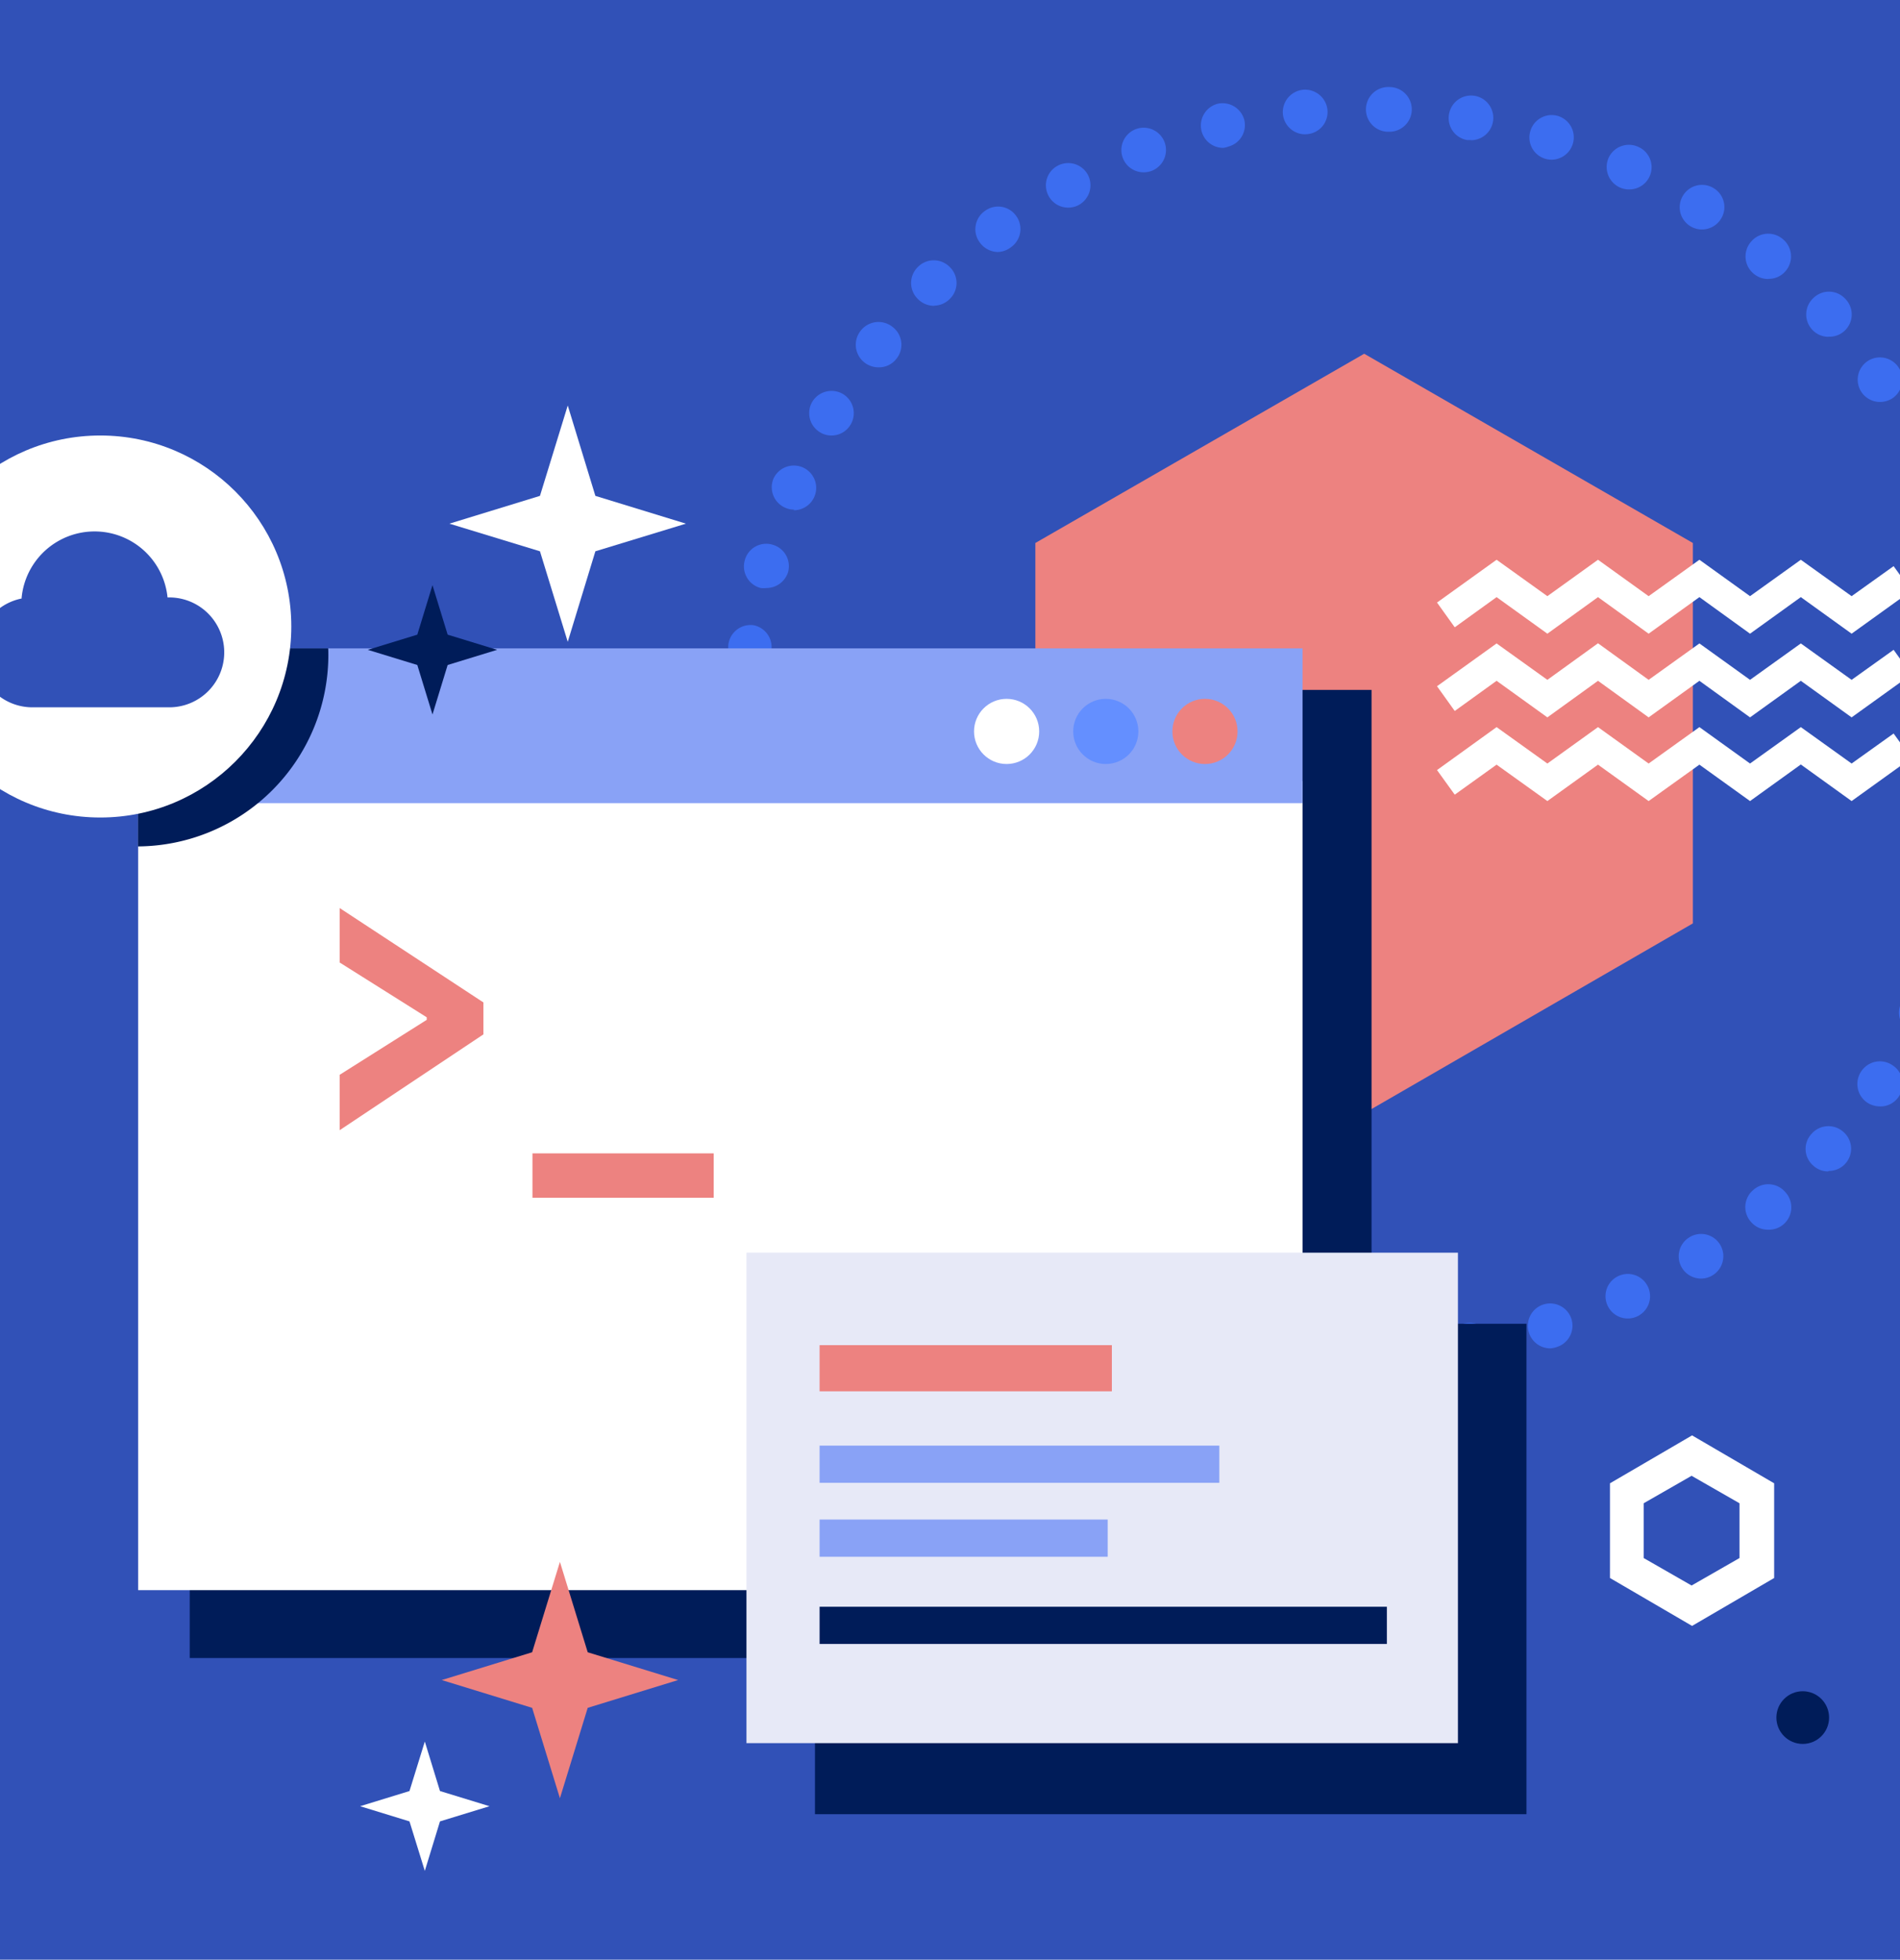 <svg xmlns="http://www.w3.org/2000/svg" viewBox="0 0 118.97 122.71"><defs><style>.cls-1{fill:#3151b7;}.cls-2{fill:#ed8280;}.cls-3{fill:#001c59;}.cls-4{fill:#3c6df0;}.cls-5{fill:#fff;}.cls-6{fill:#89a2f6;}.cls-7{fill:#648fff;}.cls-8{fill:#e7e9f7;}</style></defs><title>Docs Icon 2</title><g id="Docs_Icon_2" data-name="Docs Icon 2"><rect class="cls-1" x="-20.52" y="-18.65" width="160" height="160"/><path class="cls-2" d="M64.83,57.82V34L85.42,22.15,106,34V57.82L85.42,69.71Z"/><circle class="cls-3" cx="112.88" cy="107.55" r="1.65"/><path class="cls-4" d="M86.84,86.14h0a1.4,1.4,0,0,1-1.4-1.35h0a1.4,1.4,0,0,1,1.36-1.44h0a1.4,1.4,0,0,1,1.44,1.35h0a1.4,1.4,0,0,1-1.36,1.44ZM81.64,86H81.5a1.39,1.39,0,0,1-1.25-1.53h0a1.39,1.39,0,0,1,1.53-1.25h0A1.4,1.4,0,0,1,81.64,86ZM92,85.63h0a1.4,1.4,0,0,1-1.38-1.17h0a1.39,1.39,0,0,1,1.15-1.6h0A1.39,1.39,0,0,1,93.4,84h0a1.4,1.4,0,0,1-1.15,1.61h0Zm-15.51-.52h0a1.86,1.86,0,0,1-.33,0h0a1.41,1.41,0,0,1-1-1.69h0a1.4,1.4,0,0,1,1.68-1h0a1.4,1.4,0,0,1-.32,2.76Zm20.57-.68h0a1.4,1.4,0,0,1-1.33-1h0a1.4,1.4,0,0,1,.92-1.75h0a1.4,1.4,0,0,1,1.75.92h0a1.4,1.4,0,0,1-.93,1.75h0A1.52,1.52,0,0,1,97.08,84.43Zm-25.54-.87h0a1.52,1.52,0,0,1-.51-.09h0a1.4,1.4,0,0,1-.8-1.81h0a1.4,1.4,0,0,1,1.81-.8h0a1.4,1.4,0,0,1-.5,2.7Zm30.4-1h0a1.39,1.39,0,0,1-1.26-.81h0a1.39,1.39,0,0,1,.68-1.85h0a1.39,1.39,0,0,1,1.85.68h0a1.39,1.39,0,0,1-.68,1.85A1.37,1.37,0,0,1,101.94,82.56ZM66.82,81.37h0a1.35,1.35,0,0,1-.67-.18h0a1.38,1.38,0,0,1-.55-1.89h0a1.39,1.39,0,0,1,1.89-.55h0a1.39,1.39,0,0,1-.67,2.62Zm39.69-1.31h0a1.4,1.4,0,0,1-1.18-.65h0a1.39,1.39,0,0,1,.43-1.92h0a1.39,1.39,0,0,1,1.93.42h0a1.4,1.4,0,0,1-.43,1.93h0A1.36,1.36,0,0,1,106.51,80.06Zm-44.07-1.5h0a1.29,1.29,0,0,1-.83-.27h0a1.39,1.39,0,0,1-.29-2h0a1.39,1.39,0,0,1,2-.29h0a1.39,1.39,0,0,1,.29,2A1.37,1.37,0,0,1,62.44,78.56ZM110.7,77h0a1.39,1.39,0,0,1-1.07-.5h0a1.39,1.39,0,0,1,.17-2h0a1.4,1.4,0,0,1,2,.16h0A1.4,1.4,0,0,1,110.7,77ZM58.47,75.2h0a1.39,1.39,0,0,1-1-.39h0a1.4,1.4,0,0,1,0-2h0a1.41,1.41,0,0,1,2,0h0a1.4,1.4,0,0,1-1,2.4Zm56-1.85h0a1.38,1.38,0,0,1-.93-.36h0a1.38,1.38,0,0,1-.1-2h0a1.4,1.4,0,0,1,2-.1h0a1.39,1.39,0,0,1-.94,2.43ZM55,71.34h0a1.38,1.38,0,0,1-1.1-.53h0a1.39,1.39,0,0,1,.23-2h0a1.39,1.39,0,0,1,2,.23h0a1.39,1.39,0,0,1-.23,2A1.33,1.33,0,0,1,55,71.34Zm62.69-2.06h0a1.47,1.47,0,0,1-.79-.25h0a1.41,1.41,0,0,1-.36-1.94h0a1.4,1.4,0,0,1,2-.36h0a1.39,1.39,0,0,1,.35,1.94A1.37,1.37,0,0,1,117.67,69.28ZM52,67.05h0a1.38,1.38,0,0,1-1.2-.68h0a1.4,1.4,0,0,1,.48-1.92h0a1.41,1.41,0,0,1,1.92.49h0A1.39,1.39,0,0,1,52,67.05Zm68.3-2.25h0a1.42,1.42,0,0,1-.63-.15h0a1.39,1.39,0,0,1-.61-1.87h0a1.4,1.4,0,0,1,1.88-.62h0a1.4,1.4,0,0,1-.64,2.64ZM49.68,62.41h0a1.4,1.4,0,0,1-1.29-.85h0a1.4,1.4,0,0,1,.74-1.84h0a1.4,1.4,0,0,1,1.83.74h0a1.41,1.41,0,0,1-.74,1.84A1.49,1.49,0,0,1,49.68,62.41ZM122.37,60h0a1.48,1.48,0,0,1-.46-.08h0a1.41,1.41,0,0,1-.86-1.78h0a1.4,1.4,0,0,1,1.78-.86h0a1.4,1.4,0,0,1-.46,2.72ZM48,57.49h0a1.4,1.4,0,0,1-1.35-1h0a1.4,1.4,0,0,1,1-1.72h0a1.41,1.41,0,0,1,1.72,1h0a1.41,1.41,0,0,1-1,1.72A1.49,1.49,0,0,1,48,57.49ZM123.75,55h0a1.33,1.33,0,0,1-.28,0h0a1.41,1.41,0,0,1-1.09-1.65h0A1.4,1.4,0,0,1,124,52.23h0a1.4,1.4,0,0,1,1.09,1.65h0A1.41,1.41,0,0,1,123.75,55ZM46.93,52.39h0a1.41,1.41,0,0,1-1.38-1.22h0a1.39,1.39,0,0,1,1.2-1.56h0a1.38,1.38,0,0,1,1.57,1.19h0a1.39,1.39,0,0,1-1.2,1.57Zm77.52-2.55h-.1a1.41,1.41,0,0,1-1.3-1.49h0a1.4,1.4,0,0,1,1.49-1.3h0a1.4,1.4,0,0,1-.09,2.79ZM46.59,47.19h0A1.39,1.39,0,0,1,45.2,45.8h0v0h0v0h0a1.38,1.38,0,0,1,1.4-1.39h0A1.39,1.39,0,0,1,48,45.72h0v0h0v0A1.4,1.4,0,0,1,46.59,47.19Zm77.86-2.56h0a1.39,1.39,0,0,1-1.39-1.3h0a1.39,1.39,0,0,1,1.3-1.48h0a1.38,1.38,0,0,1,1.48,1.3h0a1.39,1.39,0,0,1-1.3,1.48ZM47,41.92h-.19a1.41,1.41,0,0,1-1.2-1.58h0a1.4,1.4,0,0,1,1.58-1.19h0A1.4,1.4,0,0,1,47,41.92Zm76.82-2.45h0a1.4,1.4,0,0,1-1.37-1.12h0a1.4,1.4,0,0,1,1.09-1.64h0a1.41,1.41,0,0,1,1.65,1.09h0a1.4,1.4,0,0,1-1.1,1.65ZM48,36.82h0a1.57,1.57,0,0,1-.37,0h0a1.4,1.4,0,0,1-1-1.72h0a1.39,1.39,0,0,1,1.72-1h0a1.4,1.4,0,0,1,1,1.71A1.42,1.42,0,0,1,48,36.82Zm74.41-2.37h0a1.39,1.39,0,0,1-1.32-.94h0a1.41,1.41,0,0,1,.87-1.78h0a1.4,1.4,0,0,1,1.77.87h0a1.39,1.39,0,0,1-.86,1.77A1.48,1.48,0,0,1,122.4,34.45ZM49.71,31.91h0a1.33,1.33,0,0,1-.55-.12h0A1.4,1.4,0,0,1,48.42,30h0a1.4,1.4,0,0,1,1.83-.74h0a1.4,1.4,0,0,1-.54,2.69Zm70.66-2.26h0a1.41,1.41,0,0,1-1.25-.76h0a1.41,1.41,0,0,1,.62-1.88h0a1.4,1.4,0,0,1,1.88.62h0A1.39,1.39,0,0,1,121,29.5,1.42,1.42,0,0,1,120.37,29.65ZM52.06,27.27h0a1.32,1.32,0,0,1-.71-.2h0a1.4,1.4,0,0,1-.49-1.91h0a1.41,1.41,0,0,1,1.92-.49h0a1.4,1.4,0,0,1,.48,1.92h0A1.38,1.38,0,0,1,52.06,27.27Zm65.66-2.1h0a1.39,1.39,0,0,1-1.15-.6h0a1.4,1.4,0,0,1,.36-1.95h0a1.4,1.4,0,0,1,1.94.37h0a1.4,1.4,0,0,1-.36,1.94A1.43,1.43,0,0,1,117.72,25.17ZM55,23h0a1.41,1.41,0,0,1-.87-.3h0a1.41,1.41,0,0,1-.23-2h0a1.41,1.41,0,0,1,2-.22h0a1.4,1.4,0,0,1,.22,2A1.37,1.37,0,0,1,55,23Zm59.47-1.91h0a1.38,1.38,0,0,1-1-.45h0a1.4,1.4,0,0,1,.1-2h0a1.39,1.39,0,0,1,2,.1h0a1.39,1.39,0,0,1-.1,2A1.35,1.35,0,0,1,114.49,21.08Zm-56-1.94h0a1.43,1.43,0,0,1-1-.43h0a1.4,1.4,0,0,1,0-2h0a1.4,1.4,0,0,1,2,0h0a1.39,1.39,0,0,1,0,2A1.41,1.41,0,0,1,58.52,19.14Zm52.24-1.68h0a1.39,1.39,0,0,1-.9-.33h0a1.4,1.4,0,0,1-.17-2h0a1.4,1.4,0,0,1,2-.16h0a1.4,1.4,0,0,1,.16,2A1.36,1.36,0,0,1,110.76,17.46ZM62.5,15.78h0a1.42,1.42,0,0,1-1.13-.57h0a1.39,1.39,0,0,1,.3-2h0a1.38,1.38,0,0,1,1.95.3h0a1.39,1.39,0,0,1-.29,1.95A1.44,1.44,0,0,1,62.5,15.78Zm44.08-1.41h0a1.4,1.4,0,0,1-.76-.22h0a1.39,1.39,0,0,1-.42-1.93h0a1.39,1.39,0,0,1,1.93-.42h0a1.38,1.38,0,0,1,.42,1.92A1.4,1.4,0,0,1,106.58,14.37ZM66.89,13h0a1.38,1.38,0,0,1-1.23-.73h0a1.39,1.39,0,0,1,.56-1.89h0a1.4,1.4,0,0,1,1.89.55h0a1.41,1.41,0,0,1-.55,1.9A1.36,1.36,0,0,1,66.89,13ZM102,11.86h0a1.37,1.37,0,0,1-.59-.13h0a1.41,1.41,0,0,1-.68-1.86h0a1.4,1.4,0,0,1,1.86-.67h0a1.39,1.39,0,0,1-.59,2.66ZM71.61,10.79h0a1.39,1.39,0,0,1-1.3-.89h0a1.4,1.4,0,0,1,.8-1.81h0a1.4,1.4,0,0,1,1.81.81h0a1.4,1.4,0,0,1-.81,1.8h0A1.43,1.43,0,0,1,71.61,10.79ZM97.17,10h0a1.52,1.52,0,0,1-.42-.06h0a1.39,1.39,0,0,1-.92-1.75h0a1.39,1.39,0,0,1,1.75-.92h0A1.4,1.4,0,0,1,97.17,10ZM76.59,9.26h0a1.4,1.4,0,0,1-1.36-1.08h0a1.41,1.41,0,0,1,1-1.68h0a1.41,1.41,0,0,1,1.68,1h0a1.39,1.39,0,0,1-1,1.68A1.22,1.22,0,0,1,76.59,9.26ZM92.1,8.77h0l-.23,0h0a1.39,1.39,0,0,1-1.14-1.61h0A1.4,1.4,0,0,1,92.34,6h0a1.4,1.4,0,0,1-.24,2.78ZM81.72,8.41h0a1.4,1.4,0,0,1-1.39-1.26h0a1.41,1.41,0,0,1,1.26-1.53h0a1.41,1.41,0,0,1,1.53,1.26h0A1.39,1.39,0,0,1,81.86,8.4Zm5.21-.16h-.05A1.4,1.4,0,0,1,85.53,6.8h0A1.4,1.4,0,0,1,87,5.45h0a1.4,1.4,0,0,1,0,2.8Z"/><polygon class="cls-5" points="25.64 114.05 22.55 113.1 25.64 112.15 26.6 109.05 27.55 112.15 30.65 113.1 27.55 114.05 26.6 117.15 25.64 114.05"/><path class="cls-5" d="M100.81,98.81V92.88l5.14-3,5.14,3v5.93l-5.14,3Zm8.11-4.68-3-1.72-3,1.72v3.43l3,1.72,3-1.72Z"/><rect class="cls-3" x="11.88" y="43.2" width="74" height="60.62" transform="translate(97.76 147.02) rotate(-180)"/><rect class="cls-5" x="8.65" y="48.91" width="72.91" height="50.67" transform="translate(90.21 148.48) rotate(-180)"/><rect class="cls-6" x="8.65" y="40.59" width="72.91" height="9.69" transform="translate(90.21 90.88) rotate(-180)"/><circle class="cls-2" cx="75.45" cy="45.8" r="2.04"/><circle class="cls-7" cx="69.24" cy="45.8" r="2.04"/><rect class="cls-6" x="72.88" y="83.25" width="3.12" height="16.64" transform="translate(148.87 183.13) rotate(-180)"/><circle class="cls-5" cx="63.03" cy="45.8" r="2.04"/><path class="cls-2" d="M21.27,67.3l5.45-3.44V63.7l-5.45-3.43V56.86l9,5.91v2l-9,6Z"/><path class="cls-2" d="M33.34,75V72.22H44.69V75Z"/><rect class="cls-3" x="51.03" y="82.9" width="44.55" height="30.71" transform="translate(146.61 196.5) rotate(-180)"/><rect class="cls-8" x="46.73" y="78.44" width="44.55" height="30.71" transform="translate(138.02 187.59) rotate(-180)"/><polygon class="cls-5" points="33.81 34.52 28.14 32.79 33.81 31.05 35.55 25.39 37.28 31.05 42.95 32.79 37.28 34.52 35.55 40.19 33.81 34.52"/><polygon class="cls-3" points="26.13 41.64 23.03 40.69 26.13 39.74 27.08 36.64 28.03 39.74 31.13 40.69 28.03 41.64 27.08 44.74 26.13 41.64"/><polygon class="cls-5" points="103.23 39.68 106.41 37.39 109.58 39.68 112.76 37.39 115.94 39.68 119.68 36.99 118.57 35.45 115.94 37.33 112.76 35.05 109.58 37.33 106.41 35.05 103.23 37.33 100.06 35.05 96.89 37.33 93.71 35.05 89.98 37.73 91.09 39.28 93.71 37.39 96.89 39.68 100.06 37.39 103.23 39.68"/><polygon class="cls-5" points="103.23 44.92 106.41 42.63 109.58 44.92 112.76 42.63 115.94 44.92 119.68 42.23 118.57 40.69 115.94 42.57 112.76 40.29 109.58 42.57 106.41 40.29 103.23 42.57 100.06 40.28 96.89 42.57 93.71 40.29 89.98 42.97 91.09 44.52 93.71 42.63 96.89 44.92 100.06 42.63 103.23 44.92"/><polygon class="cls-5" points="103.23 50.16 106.41 47.88 109.58 50.16 112.76 47.87 115.94 50.16 119.68 47.47 118.57 45.93 115.94 47.81 112.76 45.53 109.58 47.81 106.41 45.53 103.23 47.81 100.06 45.53 96.89 47.81 93.71 45.53 89.98 48.22 91.09 49.76 93.71 47.88 96.89 50.16 100.06 47.88 103.23 50.16"/><polygon class="cls-2" points="33.32 106.94 27.66 105.2 33.32 103.46 35.06 97.8 36.8 103.46 42.46 105.2 36.8 106.94 35.06 112.6 33.32 106.94"/><path class="cls-3" d="M20.56,41.06A12,12,0,0,1,8.64,53V40.6H20.55C20.56,40.76,20.56,40.91,20.56,41.06Z"/><rect class="cls-6" x="51.32" y="90.52" width="25.03" height="2.33"/><rect class="cls-6" x="51.32" y="95.15" width="18.04" height="2.33"/><rect class="cls-2" x="51.32" y="84.23" width="18.3" height="2.89"/><rect class="cls-3" x="51.32" y="100.61" width="35.52" height="2.33"/><circle class="cls-5" cx="6.28" cy="39.23" r="11.96"/><path class="cls-1" d="M1.35,37.47a4.59,4.59,0,0,1,9.14-.06h.11a3.44,3.44,0,0,1,0,6.88H2a3.44,3.44,0,0,1-.61-6.82Z"/></g></svg>